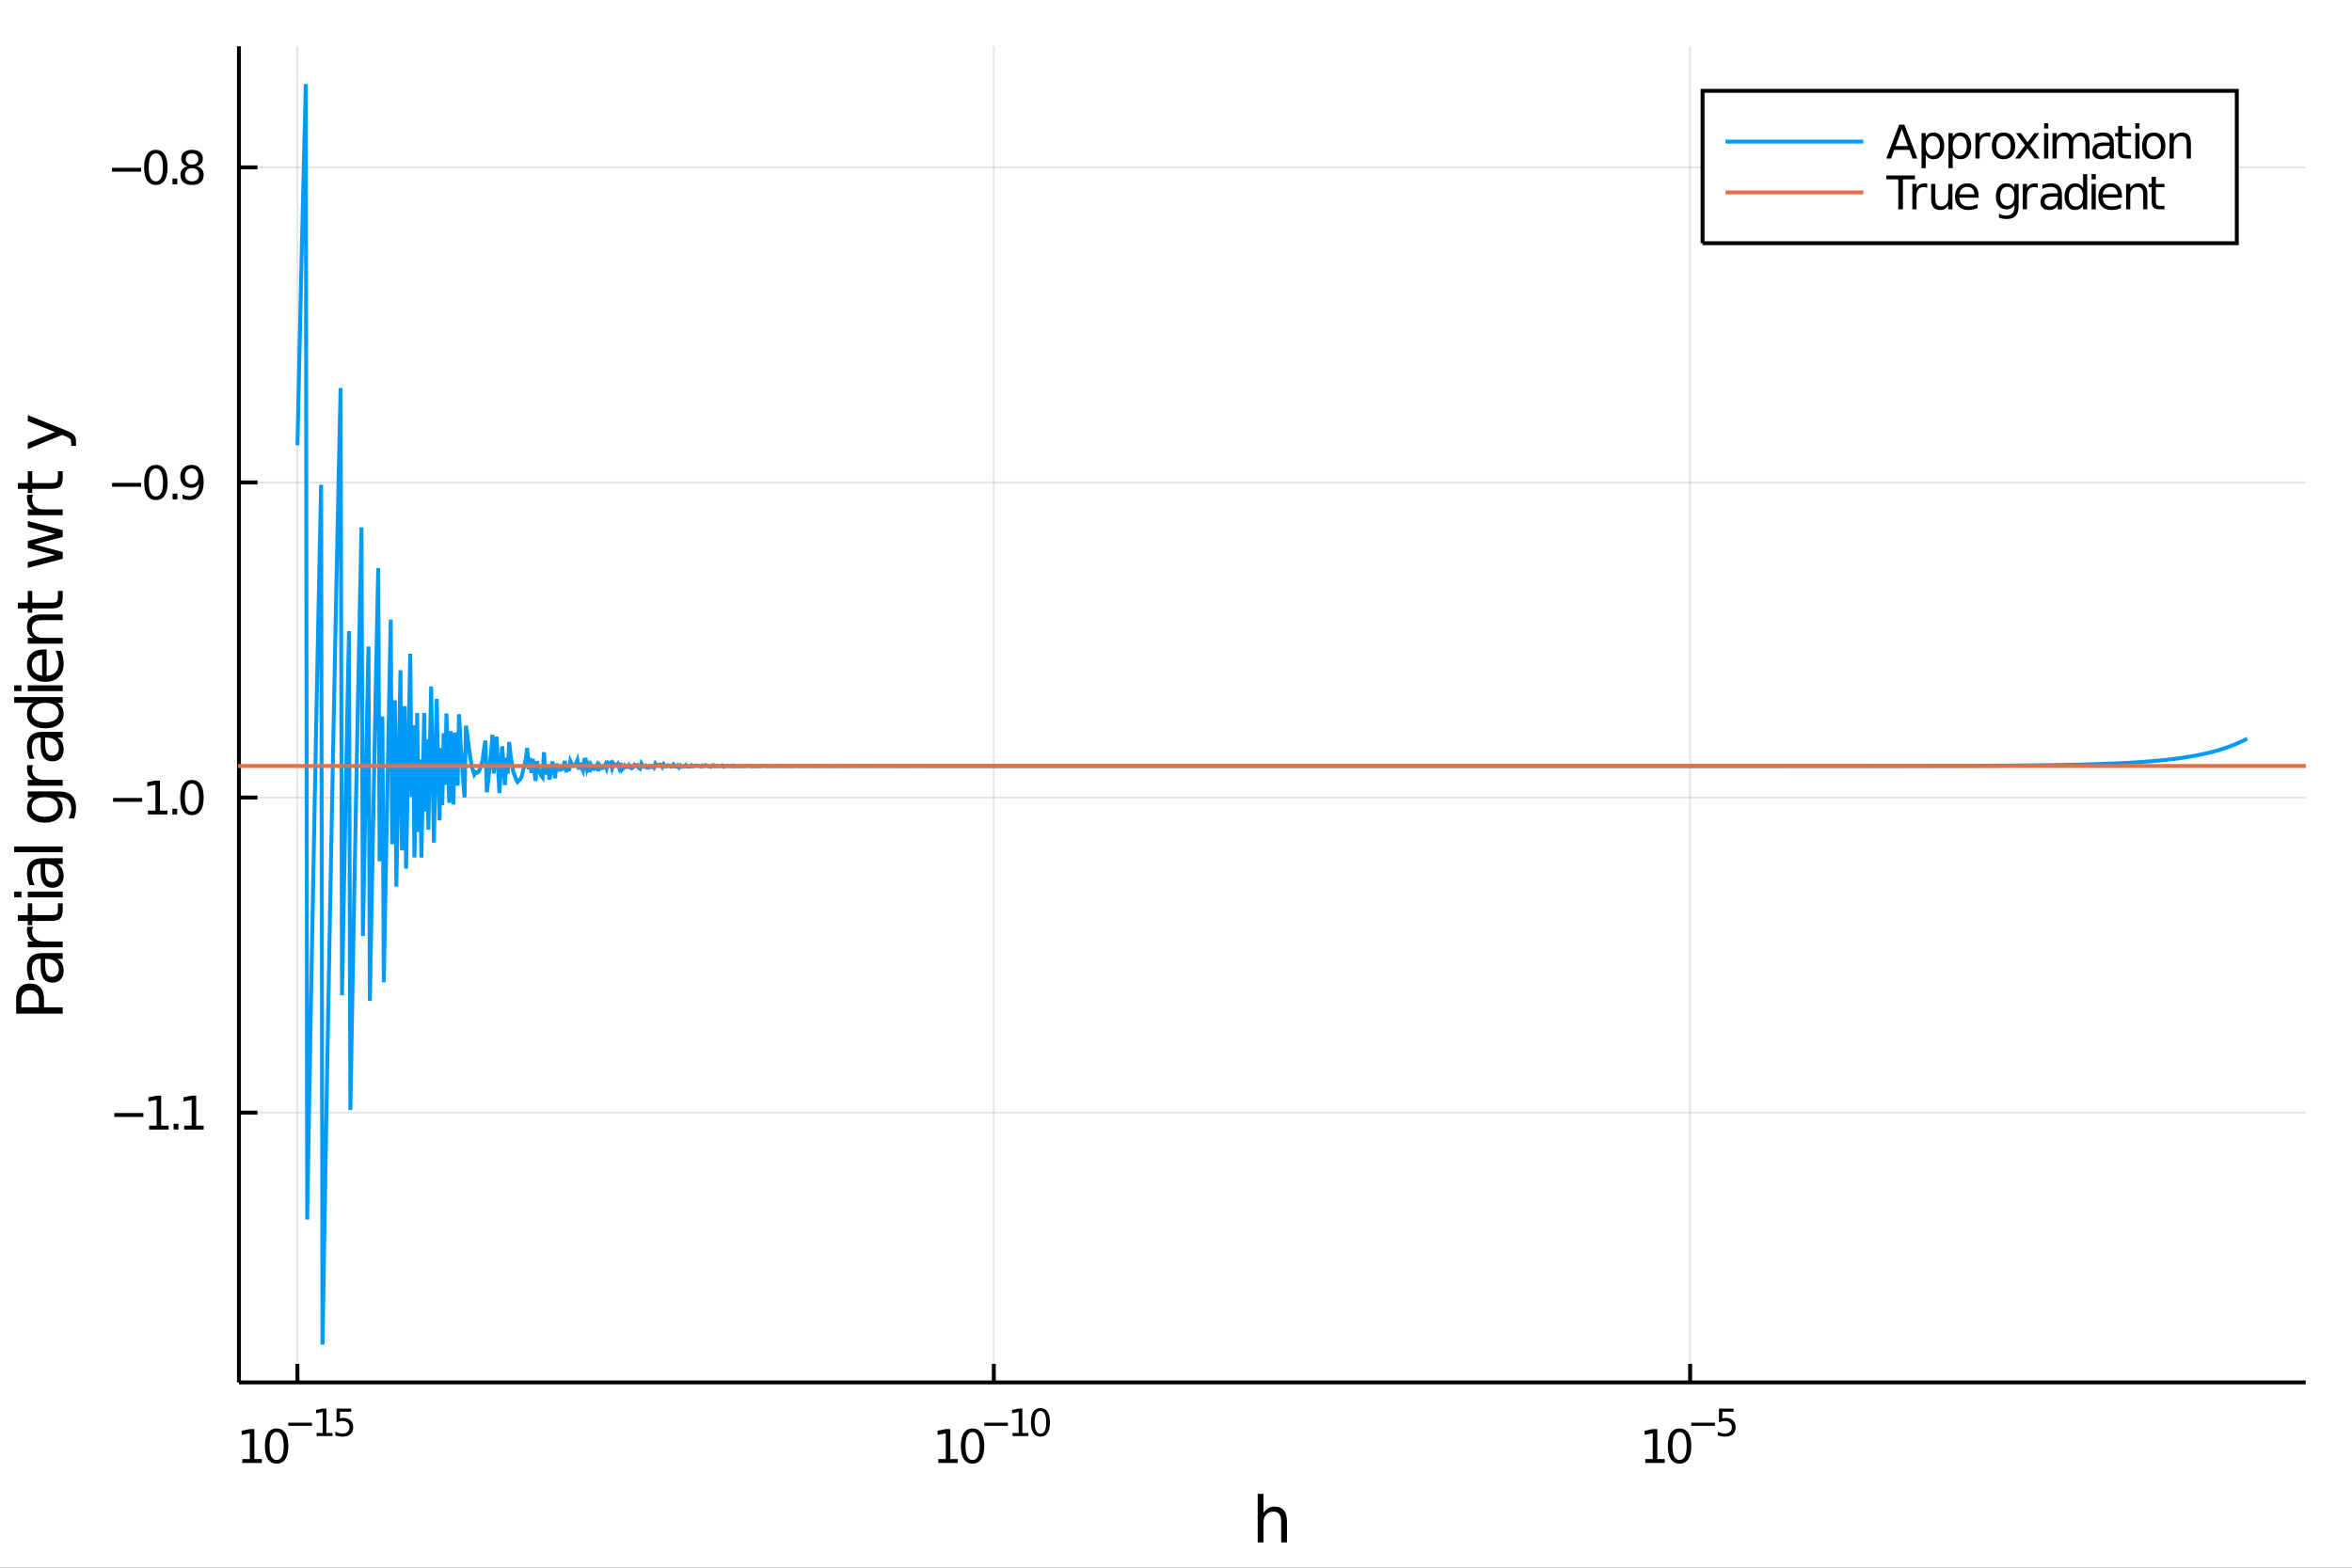 <?xml version="1.0" encoding="utf-8"?>
<svg xmlns="http://www.w3.org/2000/svg" xmlns:xlink="http://www.w3.org/1999/xlink" width="600" height="400" viewBox="0 0 2400 1600">
<rect x="0" y="0" width="2400" height="1600" fill="#333333" stroke="none"/>
<defs>
  <clipPath id="clip590">
    <rect x="0" y="0" width="2400" height="1600"/>
  </clipPath>
</defs>
<path clip-path="url(#clip590)" d="
M0 1600 L2400 1600 L2400 0 L0 0  Z
  " fill="#ffffff" fill-rule="evenodd" fill-opacity="1"/>
<defs>
  <clipPath id="clip591">
    <rect x="480" y="0" width="1681" height="1600"/>
  </clipPath>
</defs>
<path clip-path="url(#clip590)" d="
M243.824 1410.9 L2352.76 1410.9 L2352.76 47.244 L243.824 47.244  Z
  " fill="#ffffff" fill-rule="evenodd" fill-opacity="1"/>
<defs>
  <clipPath id="clip592">
    <rect x="243" y="47" width="2110" height="1365"/>
  </clipPath>
</defs>
<polyline clip-path="url(#clip592)" style="stroke:#000000; stroke-width:2; stroke-opacity:0.1; fill:none" points="
  303.511,1410.9 303.511,47.244 
  "/>
<polyline clip-path="url(#clip592)" style="stroke:#000000; stroke-width:2; stroke-opacity:0.1; fill:none" points="
  1014.07,1410.9 1014.07,47.244 
  "/>
<polyline clip-path="url(#clip592)" style="stroke:#000000; stroke-width:2; stroke-opacity:0.1; fill:none" points="
  1724.62,1410.9 1724.62,47.244 
  "/>
<polyline clip-path="url(#clip590)" style="stroke:#000000; stroke-width:4; stroke-opacity:1; fill:none" points="
  243.824,1410.9 2352.76,1410.9 
  "/>
<polyline clip-path="url(#clip590)" style="stroke:#000000; stroke-width:4; stroke-opacity:1; fill:none" points="
  303.511,1410.9 303.511,1392 
  "/>
<polyline clip-path="url(#clip590)" style="stroke:#000000; stroke-width:4; stroke-opacity:1; fill:none" points="
  1014.07,1410.9 1014.07,1392 
  "/>
<polyline clip-path="url(#clip590)" style="stroke:#000000; stroke-width:4; stroke-opacity:1; fill:none" points="
  1724.62,1410.9 1724.62,1392 
  "/>
<path clip-path="url(#clip590)" d="M 0 0 M247.285 1489.17 L254.924 1489.17 L254.924 1462.8 L246.613 1464.47 L246.613 1460.21 L254.877 1458.54 L259.553 1458.54 L259.553 1489.17 L267.192 1489.17 L267.192 1493.1 L247.285 1493.1 L247.285 1489.17 Z" fill="#000000" fill-rule="evenodd" fill-opacity="1" /><path clip-path="url(#clip590)" d="M 0 0 M282.261 1461.62 Q278.65 1461.62 276.822 1465.19 Q275.016 1468.73 275.016 1475.86 Q275.016 1482.97 276.822 1486.53 Q278.65 1490.07 282.261 1490.07 Q285.896 1490.07 287.701 1486.53 Q289.53 1482.97 289.53 1475.86 Q289.53 1468.73 287.701 1465.19 Q285.896 1461.62 282.261 1461.62 M282.261 1457.92 Q288.071 1457.92 291.127 1462.53 Q294.206 1467.11 294.206 1475.86 Q294.206 1484.59 291.127 1489.19 Q288.071 1493.78 282.261 1493.78 Q276.451 1493.78 273.372 1489.19 Q270.317 1484.59 270.317 1475.86 Q270.317 1467.11 273.372 1462.53 Q276.451 1457.92 282.261 1457.92 Z" fill="#000000" fill-rule="evenodd" fill-opacity="1" /><path clip-path="url(#clip590)" d="M 0 0 M294.206 1452.02 L318.317 1452.02 L318.317 1455.22 L294.206 1455.22 L294.206 1452.02 Z" fill="#000000" fill-rule="evenodd" fill-opacity="1" /><path clip-path="url(#clip590)" d="M 0 0 M323.094 1462.5 L329.301 1462.5 L329.301 1441.07 L322.549 1442.43 L322.549 1438.97 L329.263 1437.61 L333.063 1437.61 L333.063 1462.5 L339.269 1462.5 L339.269 1465.69 L323.094 1465.69 L323.094 1462.5 Z" fill="#000000" fill-rule="evenodd" fill-opacity="1" /><path clip-path="url(#clip590)" d="M 0 0 M343.426 1437.61 L358.34 1437.61 L358.34 1440.81 L346.905 1440.81 L346.905 1447.69 Q347.733 1447.41 348.56 1447.28 Q349.388 1447.13 350.215 1447.13 Q354.917 1447.13 357.663 1449.71 Q360.409 1452.28 360.409 1456.68 Q360.409 1461.22 357.588 1463.74 Q354.767 1466.24 349.632 1466.24 Q347.864 1466.24 346.021 1465.94 Q344.197 1465.64 342.241 1465.04 L342.241 1461.22 Q343.933 1462.14 345.739 1462.59 Q347.545 1463.04 349.557 1463.04 Q352.811 1463.04 354.71 1461.33 Q356.61 1459.62 356.61 1456.68 Q356.61 1453.75 354.71 1452.04 Q352.811 1450.33 349.557 1450.33 Q348.034 1450.33 346.51 1450.67 Q345.005 1451 343.426 1451.72 L343.426 1437.61 Z" fill="#000000" fill-rule="evenodd" fill-opacity="1" /><path clip-path="url(#clip590)" d="M 0 0 M957.437 1489.17 L965.076 1489.17 L965.076 1462.8 L956.765 1464.47 L956.765 1460.21 L965.029 1458.54 L969.705 1458.54 L969.705 1489.17 L977.344 1489.17 L977.344 1493.1 L957.437 1493.1 L957.437 1489.17 Z" fill="#000000" fill-rule="evenodd" fill-opacity="1" /><path clip-path="url(#clip590)" d="M 0 0 M992.413 1461.62 Q988.802 1461.62 986.974 1465.19 Q985.168 1468.73 985.168 1475.86 Q985.168 1482.97 986.974 1486.53 Q988.802 1490.07 992.413 1490.07 Q996.048 1490.07 997.853 1486.53 Q999.682 1482.97 999.682 1475.86 Q999.682 1468.73 997.853 1465.19 Q996.048 1461.62 992.413 1461.62 M992.413 1457.92 Q998.224 1457.92 1001.28 1462.53 Q1004.36 1467.11 1004.36 1475.86 Q1004.36 1484.59 1001.28 1489.19 Q998.224 1493.78 992.413 1493.78 Q986.603 1493.78 983.525 1489.19 Q980.469 1484.59 980.469 1475.86 Q980.469 1467.11 983.525 1462.53 Q986.603 1457.92 992.413 1457.92 Z" fill="#000000" fill-rule="evenodd" fill-opacity="1" /><path clip-path="url(#clip590)" d="M 0 0 M1004.36 1452.02 L1028.47 1452.02 L1028.47 1455.22 L1004.36 1455.22 L1004.36 1452.02 Z" fill="#000000" fill-rule="evenodd" fill-opacity="1" /><path clip-path="url(#clip590)" d="M 0 0 M1033.25 1462.5 L1039.45 1462.5 L1039.45 1441.07 L1032.7 1442.43 L1032.7 1438.97 L1039.42 1437.61 L1043.21 1437.61 L1043.21 1462.5 L1049.42 1462.5 L1049.42 1465.69 L1033.25 1465.69 L1033.25 1462.5 Z" fill="#000000" fill-rule="evenodd" fill-opacity="1" /><path clip-path="url(#clip590)" d="M 0 0 M1061.67 1440.11 Q1058.73 1440.11 1057.25 1443.01 Q1055.78 1445.89 1055.78 1451.68 Q1055.78 1457.46 1057.25 1460.35 Q1058.73 1463.23 1061.67 1463.23 Q1064.62 1463.23 1066.08 1460.35 Q1067.57 1457.46 1067.57 1451.68 Q1067.57 1445.89 1066.08 1443.01 Q1064.62 1440.11 1061.67 1440.11 M1061.67 1437.11 Q1066.39 1437.11 1068.87 1440.85 Q1071.37 1444.57 1071.37 1451.68 Q1071.37 1458.77 1068.87 1462.51 Q1066.39 1466.24 1061.67 1466.24 Q1056.94 1466.24 1054.44 1462.51 Q1051.96 1458.77 1051.96 1451.68 Q1051.96 1444.57 1054.44 1440.85 Q1056.94 1437.11 1061.67 1437.11 Z" fill="#000000" fill-rule="evenodd" fill-opacity="1" /><path clip-path="url(#clip590)" d="M 0 0 M1678.87 1489.17 L1686.51 1489.17 L1686.51 1462.8 L1678.2 1464.47 L1678.2 1460.21 L1686.47 1458.54 L1691.14 1458.54 L1691.14 1489.17 L1698.78 1489.17 L1698.78 1493.1 L1678.87 1493.1 L1678.87 1489.17 Z" fill="#000000" fill-rule="evenodd" fill-opacity="1" /><path clip-path="url(#clip590)" d="M 0 0 M1713.85 1461.62 Q1710.24 1461.62 1708.41 1465.19 Q1706.6 1468.73 1706.6 1475.86 Q1706.6 1482.97 1708.41 1486.53 Q1710.24 1490.07 1713.85 1490.07 Q1717.48 1490.07 1719.29 1486.53 Q1721.12 1482.97 1721.12 1475.86 Q1721.12 1468.73 1719.29 1465.19 Q1717.48 1461.62 1713.85 1461.62 M1713.85 1457.92 Q1719.66 1457.92 1722.72 1462.53 Q1725.79 1467.11 1725.79 1475.86 Q1725.79 1484.59 1722.72 1489.19 Q1719.66 1493.78 1713.85 1493.78 Q1708.04 1493.78 1704.96 1489.19 Q1701.91 1484.59 1701.91 1475.86 Q1701.91 1467.11 1704.96 1462.53 Q1708.04 1457.92 1713.85 1457.92 Z" fill="#000000" fill-rule="evenodd" fill-opacity="1" /><path clip-path="url(#clip590)" d="M 0 0 M1725.79 1452.02 L1749.91 1452.02 L1749.91 1455.22 L1725.79 1455.22 L1725.79 1452.02 Z" fill="#000000" fill-rule="evenodd" fill-opacity="1" /><path clip-path="url(#clip590)" d="M 0 0 M1754.06 1437.61 L1768.98 1437.61 L1768.98 1440.81 L1757.54 1440.81 L1757.54 1447.69 Q1758.37 1447.41 1759.2 1447.28 Q1760.02 1447.13 1760.85 1447.13 Q1765.55 1447.13 1768.3 1449.71 Q1771.05 1452.28 1771.05 1456.68 Q1771.05 1461.22 1768.22 1463.74 Q1765.4 1466.24 1760.27 1466.24 Q1758.5 1466.24 1756.66 1465.94 Q1754.83 1465.64 1752.88 1465.04 L1752.88 1461.22 Q1754.57 1462.14 1756.38 1462.59 Q1758.18 1463.04 1760.19 1463.04 Q1763.45 1463.04 1765.35 1461.33 Q1767.25 1459.62 1767.25 1456.68 Q1767.25 1453.75 1765.35 1452.04 Q1763.45 1450.33 1760.19 1450.33 Q1758.67 1450.33 1757.15 1450.67 Q1755.64 1451 1754.06 1451.72 L1754.06 1437.61 Z" fill="#000000" fill-rule="evenodd" fill-opacity="1" /><path clip-path="url(#clip590)" d="M 0 0 M1313.22 1552.67 L1313.22 1574.19 L1307.36 1574.19 L1307.36 1552.86 Q1307.36 1547.8 1305.39 1545.29 Q1303.41 1542.77 1299.47 1542.77 Q1294.73 1542.77 1291.99 1545.79 Q1289.25 1548.82 1289.25 1554.04 L1289.25 1574.19 L1283.36 1574.19 L1283.36 1524.66 L1289.25 1524.66 L1289.25 1544.08 Q1291.35 1540.86 1294.18 1539.27 Q1297.05 1537.68 1300.77 1537.68 Q1306.92 1537.68 1310.07 1541.5 Q1313.22 1545.29 1313.22 1552.67 Z" fill="#000000" fill-rule="evenodd" fill-opacity="1" /><polyline clip-path="url(#clip592)" style="stroke:#000000; stroke-width:2; stroke-opacity:0.1; fill:none" points="
  243.824,1135.54 2352.76,1135.54 
  "/>
<polyline clip-path="url(#clip592)" style="stroke:#000000; stroke-width:2; stroke-opacity:0.1; fill:none" points="
  243.824,813.968 2352.76,813.968 
  "/>
<polyline clip-path="url(#clip592)" style="stroke:#000000; stroke-width:2; stroke-opacity:0.1; fill:none" points="
  243.824,492.397 2352.76,492.397 
  "/>
<polyline clip-path="url(#clip592)" style="stroke:#000000; stroke-width:2; stroke-opacity:0.1; fill:none" points="
  243.824,170.826 2352.76,170.826 
  "/>
<polyline clip-path="url(#clip590)" style="stroke:#000000; stroke-width:4; stroke-opacity:1; fill:none" points="
  243.824,1410.9 243.824,47.244 
  "/>
<polyline clip-path="url(#clip590)" style="stroke:#000000; stroke-width:4; stroke-opacity:1; fill:none" points="
  243.824,1135.54 262.722,1135.54 
  "/>
<polyline clip-path="url(#clip590)" style="stroke:#000000; stroke-width:4; stroke-opacity:1; fill:none" points="
  243.824,813.968 262.722,813.968 
  "/>
<polyline clip-path="url(#clip590)" style="stroke:#000000; stroke-width:4; stroke-opacity:1; fill:none" points="
  243.824,492.397 262.722,492.397 
  "/>
<polyline clip-path="url(#clip590)" style="stroke:#000000; stroke-width:4; stroke-opacity:1; fill:none" points="
  243.824,170.826 262.722,170.826 
  "/>
<path clip-path="url(#clip590)" d="M 0 0 M116.621 1135.99 L146.297 1135.99 L146.297 1139.93 L116.621 1139.93 L116.621 1135.99 Z" fill="#000000" fill-rule="evenodd" fill-opacity="1" /><path clip-path="url(#clip590)" d="M 0 0 M152.177 1148.88 L159.815 1148.88 L159.815 1122.52 L151.505 1124.18 L151.505 1119.93 L159.769 1118.26 L164.445 1118.26 L164.445 1148.88 L172.084 1148.88 L172.084 1152.82 L152.177 1152.82 L152.177 1148.88 Z" fill="#000000" fill-rule="evenodd" fill-opacity="1" /><path clip-path="url(#clip590)" d="M 0 0 M177.153 1146.94 L182.038 1146.94 L182.038 1152.82 L177.153 1152.82 L177.153 1146.94 Z" fill="#000000" fill-rule="evenodd" fill-opacity="1" /><path clip-path="url(#clip590)" d="M 0 0 M187.917 1148.88 L195.556 1148.88 L195.556 1122.52 L187.246 1124.18 L187.246 1119.93 L195.51 1118.26 L200.186 1118.26 L200.186 1148.88 L207.824 1148.88 L207.824 1152.82 L187.917 1152.82 L187.917 1148.88 Z" fill="#000000" fill-rule="evenodd" fill-opacity="1" /><path clip-path="url(#clip590)" d="M 0 0 M115.394 814.419 L145.07 814.419 L145.07 818.354 L115.394 818.354 L115.394 814.419 Z" fill="#000000" fill-rule="evenodd" fill-opacity="1" /><path clip-path="url(#clip590)" d="M 0 0 M150.95 827.313 L158.589 827.313 L158.589 800.947 L150.278 802.614 L150.278 798.354 L158.542 796.688 L163.218 796.688 L163.218 827.313 L170.857 827.313 L170.857 831.248 L150.95 831.248 L150.95 827.313 Z" fill="#000000" fill-rule="evenodd" fill-opacity="1" /><path clip-path="url(#clip590)" d="M 0 0 M175.926 825.368 L180.811 825.368 L180.811 831.248 L175.926 831.248 L175.926 825.368 Z" fill="#000000" fill-rule="evenodd" fill-opacity="1" /><path clip-path="url(#clip590)" d="M 0 0 M195.88 799.766 Q192.269 799.766 190.44 803.331 Q188.635 806.873 188.635 814.002 Q188.635 821.109 190.44 824.674 Q192.269 828.215 195.88 828.215 Q199.514 828.215 201.32 824.674 Q203.149 821.109 203.149 814.002 Q203.149 806.873 201.32 803.331 Q199.514 799.766 195.88 799.766 M195.88 796.063 Q201.69 796.063 204.746 800.669 Q207.824 805.252 207.824 814.002 Q207.824 822.729 204.746 827.336 Q201.69 831.919 195.88 831.919 Q190.07 831.919 186.991 827.336 Q183.936 822.729 183.936 814.002 Q183.936 805.252 186.991 800.669 Q190.07 796.063 195.88 796.063 Z" fill="#000000" fill-rule="evenodd" fill-opacity="1" /><path clip-path="url(#clip590)" d="M 0 0 M114.353 492.848 L144.029 492.848 L144.029 496.783 L114.353 496.783 L114.353 492.848 Z" fill="#000000" fill-rule="evenodd" fill-opacity="1" /><path clip-path="url(#clip590)" d="M 0 0 M159.098 478.195 Q155.487 478.195 153.658 481.76 Q151.853 485.302 151.853 492.431 Q151.853 499.538 153.658 503.103 Q155.487 506.644 159.098 506.644 Q162.732 506.644 164.538 503.103 Q166.366 499.538 166.366 492.431 Q166.366 485.302 164.538 481.76 Q162.732 478.195 159.098 478.195 M159.098 474.492 Q164.908 474.492 167.964 479.098 Q171.042 483.682 171.042 492.431 Q171.042 501.158 167.964 505.765 Q164.908 510.348 159.098 510.348 Q153.288 510.348 150.209 505.765 Q147.153 501.158 147.153 492.431 Q147.153 483.682 150.209 479.098 Q153.288 474.492 159.098 474.492 Z" fill="#000000" fill-rule="evenodd" fill-opacity="1" /><path clip-path="url(#clip590)" d="M 0 0 M176.112 503.797 L180.996 503.797 L180.996 509.677 L176.112 509.677 L176.112 503.797 Z" fill="#000000" fill-rule="evenodd" fill-opacity="1" /><path clip-path="url(#clip590)" d="M 0 0 M186.204 508.959 L186.204 504.7 Q187.963 505.533 189.769 505.973 Q191.575 506.413 193.311 506.413 Q197.94 506.413 200.371 503.311 Q202.824 500.186 203.172 493.843 Q201.829 495.834 199.769 496.899 Q197.709 497.964 195.209 497.964 Q190.024 497.964 186.991 494.839 Q183.982 491.691 183.982 486.251 Q183.982 480.927 187.13 477.709 Q190.278 474.492 195.51 474.492 Q201.505 474.492 204.653 479.098 Q207.824 483.682 207.824 492.431 Q207.824 500.603 203.936 505.487 Q200.07 510.348 193.519 510.348 Q191.76 510.348 189.954 510.001 Q188.149 509.654 186.204 508.959 M195.51 494.306 Q198.658 494.306 200.487 492.154 Q202.338 490.001 202.338 486.251 Q202.338 482.524 200.487 480.371 Q198.658 478.195 195.51 478.195 Q192.362 478.195 190.51 480.371 Q188.681 482.524 188.681 486.251 Q188.681 490.001 190.51 492.154 Q192.362 494.306 195.51 494.306 Z" fill="#000000" fill-rule="evenodd" fill-opacity="1" /><path clip-path="url(#clip590)" d="M 0 0 M114.26 171.277 L143.936 171.277 L143.936 175.212 L114.26 175.212 L114.26 171.277 Z" fill="#000000" fill-rule="evenodd" fill-opacity="1" /><path clip-path="url(#clip590)" d="M 0 0 M159.005 156.624 Q155.394 156.624 153.566 160.189 Q151.76 163.731 151.76 170.861 Q151.76 177.967 153.566 181.532 Q155.394 185.073 159.005 185.073 Q162.64 185.073 164.445 181.532 Q166.274 177.967 166.274 170.861 Q166.274 163.731 164.445 160.189 Q162.64 156.624 159.005 156.624 M159.005 152.921 Q164.815 152.921 167.871 157.527 Q170.95 162.111 170.95 170.861 Q170.95 179.587 167.871 184.194 Q164.815 188.777 159.005 188.777 Q153.195 188.777 150.116 184.194 Q147.061 179.587 147.061 170.861 Q147.061 162.111 150.116 157.527 Q153.195 152.921 159.005 152.921 Z" fill="#000000" fill-rule="evenodd" fill-opacity="1" /><path clip-path="url(#clip590)" d="M 0 0 M176.019 182.226 L180.903 182.226 L180.903 188.106 L176.019 188.106 L176.019 182.226 Z" fill="#000000" fill-rule="evenodd" fill-opacity="1" /><path clip-path="url(#clip590)" d="M 0 0 M195.973 171.694 Q192.639 171.694 190.718 173.476 Q188.82 175.259 188.82 178.384 Q188.82 181.509 190.718 183.291 Q192.639 185.073 195.973 185.073 Q199.306 185.073 201.227 183.291 Q203.149 181.485 203.149 178.384 Q203.149 175.259 201.227 173.476 Q199.329 171.694 195.973 171.694 M191.297 169.703 Q188.288 168.962 186.598 166.902 Q184.931 164.842 184.931 161.879 Q184.931 157.736 187.871 155.328 Q190.834 152.921 195.973 152.921 Q201.135 152.921 204.074 155.328 Q207.014 157.736 207.014 161.879 Q207.014 164.842 205.324 166.902 Q203.658 168.962 200.672 169.703 Q204.051 170.49 205.926 172.782 Q207.824 175.073 207.824 178.384 Q207.824 183.407 204.746 186.092 Q201.69 188.777 195.973 188.777 Q190.255 188.777 187.176 186.092 Q184.121 183.407 184.121 178.384 Q184.121 175.073 186.019 172.782 Q187.917 170.49 191.297 169.703 M189.584 162.319 Q189.584 165.004 191.25 166.509 Q192.94 168.013 195.973 168.013 Q198.982 168.013 200.672 166.509 Q202.385 165.004 202.385 162.319 Q202.385 159.634 200.672 158.129 Q198.982 156.624 195.973 156.624 Q192.94 156.624 191.25 158.129 Q189.584 159.634 189.584 162.319 Z" fill="#000000" fill-rule="evenodd" fill-opacity="1" /><path clip-path="url(#clip590)" d="M 0 0 M21.768 1028.1 L39.623 1028.1 L39.623 1020.01 Q39.623 1015.53 37.3 1013.08 Q34.977 1010.63 30.68 1010.63 Q26.415 1010.63 24.091 1013.08 Q21.768 1015.53 21.768 1020.01 L21.768 1028.1 M16.484 1034.53 L16.484 1020.01 Q16.484 1012.03 20.113 1007.95 Q23.709 1003.85 30.68 1003.85 Q37.714 1003.85 41.31 1007.95 Q44.907 1012.03 44.907 1020.01 L44.907 1028.1 L64.004 1028.1 L64.004 1034.53 L16.484 1034.53 Z" fill="#000000" fill-rule="evenodd" fill-opacity="1" /><path clip-path="url(#clip590)" d="M 0 0 M46.085 984.431 Q46.085 991.528 47.708 994.266 Q49.331 997.003 53.246 997.003 Q56.365 997.003 58.211 994.966 Q60.026 992.897 60.026 989.364 Q60.026 984.494 56.588 981.566 Q53.119 978.606 47.39 978.606 L46.085 978.606 L46.085 984.431 M43.666 972.75 L64.004 972.75 L64.004 978.606 L58.593 978.606 Q61.84 980.611 63.399 983.603 Q64.927 986.595 64.927 990.924 Q64.927 996.398 61.872 999.645 Q58.784 1002.86 53.628 1002.86 Q47.612 1002.86 44.557 998.849 Q41.501 994.807 41.501 986.818 L41.501 978.606 L40.928 978.606 Q36.886 978.606 34.69 981.28 Q32.462 983.921 32.462 988.728 Q32.462 991.783 33.194 994.679 Q33.926 997.576 35.39 1000.25 L29.98 1000.25 Q28.738 997.035 28.133 994.011 Q27.497 990.987 27.497 988.123 Q27.497 980.388 31.507 976.569 Q35.518 972.75 43.666 972.75 Z" fill="#000000" fill-rule="evenodd" fill-opacity="1" /><path clip-path="url(#clip590)" d="M 0 0 M33.831 945.95 Q33.258 946.937 33.003 948.114 Q32.717 949.26 32.717 950.661 Q32.717 955.626 35.963 958.299 Q39.178 960.941 45.225 960.941 L64.004 960.941 L64.004 966.83 L28.356 966.83 L28.356 960.941 L33.894 960.941 Q30.648 959.095 29.088 956.135 Q27.497 953.175 27.497 948.942 Q27.497 948.337 27.592 947.605 Q27.656 946.873 27.815 945.982 L33.831 945.95 Z" fill="#000000" fill-rule="evenodd" fill-opacity="1" /><path clip-path="url(#clip590)" d="M 0 0 M18.235 934.014 L28.356 934.014 L28.356 921.951 L32.908 921.951 L32.908 934.014 L52.259 934.014 Q56.62 934.014 57.861 932.837 Q59.103 931.627 59.103 927.967 L59.103 921.951 L64.004 921.951 L64.004 927.967 Q64.004 934.746 61.49 937.324 Q58.943 939.903 52.259 939.903 L32.908 939.903 L32.908 944.199 L28.356 944.199 L28.356 939.903 L18.235 939.903 L18.235 934.014 Z" fill="#000000" fill-rule="evenodd" fill-opacity="1" /><path clip-path="url(#clip590)" d="M 0 0 M28.356 915.808 L28.356 909.952 L64.004 909.952 L64.004 915.808 L28.356 915.808 M14.479 915.808 L14.479 909.952 L21.895 909.952 L21.895 915.808 L14.479 915.808 Z" fill="#000000" fill-rule="evenodd" fill-opacity="1" /><path clip-path="url(#clip590)" d="M 0 0 M46.085 887.608 Q46.085 894.706 47.708 897.443 Q49.331 900.181 53.246 900.181 Q56.365 900.181 58.211 898.144 Q60.026 896.075 60.026 892.542 Q60.026 887.672 56.588 884.744 Q53.119 881.784 47.39 881.784 L46.085 881.784 L46.085 887.608 M43.666 875.927 L64.004 875.927 L64.004 881.784 L58.593 881.784 Q61.84 883.789 63.399 886.781 Q64.927 889.773 64.927 894.101 Q64.927 899.576 61.872 902.822 Q58.784 906.037 53.628 906.037 Q47.612 906.037 44.557 902.027 Q41.501 897.984 41.501 889.995 L41.501 881.784 L40.928 881.784 Q36.886 881.784 34.69 884.457 Q32.462 887.099 32.462 891.905 Q32.462 894.961 33.194 897.857 Q33.926 900.753 35.39 903.427 L29.98 903.427 Q28.738 900.212 28.133 897.189 Q27.497 894.165 27.497 891.3 Q27.497 883.566 31.507 879.747 Q35.518 875.927 43.666 875.927 Z" fill="#000000" fill-rule="evenodd" fill-opacity="1" /><path clip-path="url(#clip590)" d="M 0 0 M14.479 869.784 L14.479 863.928 L64.004 863.928 L64.004 869.784 L14.479 869.784 Z" fill="#000000" fill-rule="evenodd" fill-opacity="1" /><path clip-path="url(#clip590)" d="M 0 0 M45.766 813.607 Q39.401 813.607 35.9 816.249 Q32.398 818.859 32.398 823.601 Q32.398 828.312 35.9 830.954 Q39.401 833.563 45.766 833.563 Q52.1 833.563 55.601 830.954 Q59.103 828.312 59.103 823.601 Q59.103 818.859 55.601 816.249 Q52.1 813.607 45.766 813.607 M59.58 807.751 Q68.683 807.751 73.107 811.793 Q77.563 815.835 77.563 824.174 Q77.563 827.261 77.086 829.999 Q76.64 832.736 75.685 835.314 L69.988 835.314 Q71.388 832.736 72.057 830.221 Q72.725 827.707 72.725 825.097 Q72.725 819.336 69.701 816.472 Q66.71 813.607 60.63 813.607 L57.734 813.607 Q60.885 815.421 62.445 818.254 Q64.004 821.087 64.004 825.033 Q64.004 831.59 59.007 835.6 Q54.01 839.611 45.766 839.611 Q37.491 839.611 32.494 835.6 Q27.497 831.59 27.497 825.033 Q27.497 821.087 29.056 818.254 Q30.616 815.421 33.767 813.607 L28.356 813.607 L28.356 807.751 L59.58 807.751 Z" fill="#000000" fill-rule="evenodd" fill-opacity="1" /><path clip-path="url(#clip590)" d="M 0 0 M33.831 780.951 Q33.258 781.938 33.003 783.115 Q32.717 784.261 32.717 785.662 Q32.717 790.627 35.963 793.3 Q39.178 795.942 45.225 795.942 L64.004 795.942 L64.004 801.83 L28.356 801.83 L28.356 795.942 L33.894 795.942 Q30.648 794.096 29.088 791.136 Q27.497 788.176 27.497 783.943 Q27.497 783.338 27.592 782.606 Q27.656 781.874 27.815 780.983 L33.831 780.951 Z" fill="#000000" fill-rule="evenodd" fill-opacity="1" /><path clip-path="url(#clip590)" d="M 0 0 M46.085 758.607 Q46.085 765.705 47.708 768.442 Q49.331 771.18 53.246 771.18 Q56.365 771.18 58.211 769.142 Q60.026 767.074 60.026 763.541 Q60.026 758.671 56.588 755.743 Q53.119 752.783 47.39 752.783 L46.085 752.783 L46.085 758.607 M43.666 746.926 L64.004 746.926 L64.004 752.783 L58.593 752.783 Q61.84 754.788 63.399 757.78 Q64.927 760.772 64.927 765.1 Q64.927 770.575 61.872 773.821 Q58.784 777.036 53.628 777.036 Q47.612 777.036 44.557 773.026 Q41.501 768.983 41.501 760.994 L41.501 752.783 L40.928 752.783 Q36.886 752.783 34.69 755.456 Q32.462 758.098 32.462 762.904 Q32.462 765.96 33.194 768.856 Q33.926 771.752 35.39 774.426 L29.98 774.426 Q28.738 771.211 28.133 768.188 Q27.497 765.164 27.497 762.299 Q27.497 754.565 31.507 750.746 Q35.518 746.926 43.666 746.926 Z" fill="#000000" fill-rule="evenodd" fill-opacity="1" /><path clip-path="url(#clip590)" d="M 0 0 M33.767 717.326 L14.479 717.326 L14.479 711.469 L64.004 711.469 L64.004 717.326 L58.657 717.326 Q61.84 719.172 63.399 722.004 Q64.927 724.805 64.927 728.752 Q64.927 735.213 59.771 739.287 Q54.615 743.33 46.212 743.33 Q37.809 743.33 32.653 739.287 Q27.497 735.213 27.497 728.752 Q27.497 724.805 29.056 722.004 Q30.584 719.172 33.767 717.326 M46.212 737.282 Q52.673 737.282 56.365 734.64 Q60.026 731.967 60.026 727.32 Q60.026 722.673 56.365 719.999 Q52.673 717.326 46.212 717.326 Q39.751 717.326 36.09 719.999 Q32.398 722.673 32.398 727.32 Q32.398 731.967 36.09 734.64 Q39.751 737.282 46.212 737.282 Z" fill="#000000" fill-rule="evenodd" fill-opacity="1" /><path clip-path="url(#clip590)" d="M 0 0 M28.356 705.326 L28.356 699.47 L64.004 699.47 L64.004 705.326 L28.356 705.326 M14.479 705.326 L14.479 699.47 L21.895 699.47 L21.895 705.326 L14.479 705.326 Z" fill="#000000" fill-rule="evenodd" fill-opacity="1" /><path clip-path="url(#clip590)" d="M 0 0 M44.716 662.835 L47.581 662.835 L47.581 689.762 Q53.628 689.38 56.811 686.134 Q59.962 682.855 59.962 677.031 Q59.962 673.657 59.134 670.506 Q58.307 667.323 56.652 664.204 L62.19 664.204 Q63.527 667.355 64.227 670.665 Q64.927 673.975 64.927 677.381 Q64.927 685.911 59.962 690.908 Q54.997 695.873 46.53 695.873 Q37.777 695.873 32.653 691.163 Q27.497 686.42 27.497 678.399 Q27.497 671.206 32.144 667.037 Q36.759 662.835 44.716 662.835 M42.997 668.692 Q38.191 668.755 35.327 671.397 Q32.462 674.007 32.462 678.336 Q32.462 683.237 35.231 686.197 Q38 689.126 43.029 689.571 L42.997 668.692 Z" fill="#000000" fill-rule="evenodd" fill-opacity="1" /><path clip-path="url(#clip590)" d="M 0 0 M42.488 627.06 L64.004 627.06 L64.004 632.916 L42.679 632.916 Q37.618 632.916 35.104 634.89 Q32.589 636.863 32.589 640.81 Q32.589 645.552 35.613 648.29 Q38.637 651.027 43.857 651.027 L64.004 651.027 L64.004 656.915 L28.356 656.915 L28.356 651.027 L33.894 651.027 Q30.68 648.926 29.088 646.093 Q27.497 643.229 27.497 639.505 Q27.497 633.362 31.316 630.211 Q35.104 627.06 42.488 627.06 Z" fill="#000000" fill-rule="evenodd" fill-opacity="1" /><path clip-path="url(#clip590)" d="M 0 0 M18.235 615.124 L28.356 615.124 L28.356 603.061 L32.908 603.061 L32.908 615.124 L52.259 615.124 Q56.62 615.124 57.861 613.947 Q59.103 612.737 59.103 609.077 L59.103 603.061 L64.004 603.061 L64.004 609.077 Q64.004 615.856 61.49 618.434 Q58.943 621.012 52.259 621.012 L32.908 621.012 L32.908 625.309 L28.356 625.309 L28.356 621.012 L18.235 621.012 L18.235 615.124 Z" fill="#000000" fill-rule="evenodd" fill-opacity="1" /><path clip-path="url(#clip590)" d="M 0 0 M28.356 579.604 L28.356 573.747 L56.174 566.427 L28.356 559.138 L28.356 552.231 L56.174 544.91 L28.356 537.622 L28.356 531.765 L64.004 541.091 L64.004 547.998 L34.786 555.669 L64.004 563.371 L64.004 570.278 L28.356 579.604 Z" fill="#000000" fill-rule="evenodd" fill-opacity="1" /><path clip-path="url(#clip590)" d="M 0 0 M33.831 504.966 Q33.258 505.952 33.003 507.13 Q32.717 508.276 32.717 509.676 Q32.717 514.642 35.963 517.315 Q39.178 519.957 45.225 519.957 L64.004 519.957 L64.004 525.845 L28.356 525.845 L28.356 519.957 L33.894 519.957 Q30.648 518.111 29.088 515.151 Q27.497 512.191 27.497 507.958 Q27.497 507.353 27.592 506.621 Q27.656 505.889 27.815 504.997 L33.831 504.966 Z" fill="#000000" fill-rule="evenodd" fill-opacity="1" /><path clip-path="url(#clip590)" d="M 0 0 M18.235 493.03 L28.356 493.03 L28.356 480.967 L32.908 480.967 L32.908 493.03 L52.259 493.03 Q56.62 493.03 57.861 491.852 Q59.103 490.643 59.103 486.983 L59.103 480.967 L64.004 480.967 L64.004 486.983 Q64.004 493.762 61.49 496.34 Q58.943 498.918 52.259 498.918 L32.908 498.918 L32.908 503.215 L28.356 503.215 L28.356 498.918 L18.235 498.918 L18.235 493.03 Z" fill="#000000" fill-rule="evenodd" fill-opacity="1" /><path clip-path="url(#clip590)" d="M 0 0 M67.314 439.272 Q73.68 441.754 75.622 444.11 Q77.563 446.465 77.563 450.412 L77.563 455.09 L72.662 455.09 L72.662 451.653 Q72.662 449.234 71.516 447.897 Q70.37 446.56 66.105 444.937 L63.431 443.887 L28.356 458.305 L28.356 452.098 L56.238 440.958 L28.356 429.818 L28.356 423.612 L67.314 439.272 Z" fill="#000000" fill-rule="evenodd" fill-opacity="1" /><polyline clip-path="url(#clip592)" style="stroke:#009af9; stroke-width:4; stroke-opacity:1; fill:none" points="
  303.511,454.382 304.932,389.369 306.353,325.835 307.775,263.748 309.196,203.074 310.617,143.781 312.038,85.838 313.459,1244.69 314.88,1161.69 316.301,1080.58 
  317.722,1001.31 319.143,923.845 320.565,848.145 321.986,774.169 323.407,701.876 324.828,631.229 326.249,562.191 327.67,494.723 329.091,1372.3 330.512,1286.39 
  331.933,1202.44 333.355,1120.4 334.776,1040.23 336.197,961.879 337.618,885.314 339.039,810.491 340.46,737.372 341.881,665.917 343.302,596.088 344.723,527.849 
  346.145,461.164 347.566,395.996 348.987,1015.83 350.408,938.032 351.829,862.009 353.25,787.717 354.671,715.116 356.092,644.168 357.513,1132.94 358.935,1052.48 
  360.356,973.856 361.777,897.018 363.198,821.929 364.619,748.549 366.04,676.84 367.461,606.763 368.882,538.281 370.304,955.248 371.725,878.834 373.146,804.159 
  374.567,731.183 375.988,659.869 377.409,1021.45 378.83,943.525 380.251,867.377 381.672,792.963 383.094,720.243 384.515,649.178 385.936,579.73 387.357,878.932 
  388.778,804.255 390.199,731.278 391.62,1002.53 393.041,925.039 394.462,849.312 395.884,775.309 397.305,702.991 398.726,632.318 400.147,861.619 401.568,787.336 
  402.989,714.744 404.41,904.85 405.831,829.583 407.252,756.029 408.674,684.15 410.095,867.855 411.516,793.43 412.937,720.699 414.358,886.623 415.779,811.771 
  417.2,738.622 418.621,667.139 420.042,813.429 421.464,740.242 422.885,875.14 424.306,800.549 425.727,727.656 427.148,849.062 428.569,775.065 429.99,875.224 
  431.411,800.631 432.832,727.736 434.254,828.191 435.675,754.669 437.096,846.784 438.517,772.838 439.938,700.576 441.359,782.978 442.78,860.022 444.201,785.775 
  445.622,713.218 447.044,781.869 448.465,837.256 449.886,763.527 451.307,821.718 452.728,748.343 454.149,801.017 455.57,728.114 456.991,775.65 458.413,819.401 
  459.834,746.079 461.255,785.279 462.676,821.063 464.097,747.703 465.518,773.001 466.939,801.834 468.36,728.912 469.781,754.198 471.203,776.711 472.624,796.564 
  474.045,813.867 475.466,740.67 476.887,749.812 478.308,762.164 479.729,772.321 481.15,780.376 482.571,786.42 483.993,790.54 485.414,788.137 486.835,788.766 
  488.256,787.714 489.677,785.056 491.098,780.867 492.519,775.218 493.94,764.097 495.361,755.823 496.783,808.622 498.204,796.463 499.625,783.195 501.046,768.873 
  502.467,750 503.888,789.374 505.309,771.029 506.73,751.865 508.151,780.539 509.573,809.441 510.994,785.862 512.415,761.692 513.836,781.303 515.257,801.27 
  516.678,773.52 518.099,789.505 519.52,757.295 520.941,769.677 522.363,779.858 523.784,787.932 525.205,791.532 526.626,795.718 528.047,798.059 529.468,796.342 
  530.889,795.287 532.31,792.623 533.731,786.283 535.153,780.669 536.574,773.659 537.995,763.32 539.416,785.002 540.837,773.526 542.258,788.893 543.679,774.58 
  545.1,785.978 546.522,796.951 547.943,776.862 549.364,784.283 550.785,788.095 552.206,791.671 553.627,793.43 555.048,767.688 556.469,790.342 557.89,785.715 
  559.312,781.06 560.733,795.7 562.154,786.41 563.575,777.207 564.996,786.122 566.417,794.245 567.838,779.402 569.259,784.046 570.68,785.654 572.102,785.539 
  573.523,784.9 574.944,781.541 576.365,776.684 577.786,788.226 579.207,780.174 580.628,786.859 582.049,776.911 583.47,780.109 584.892,781.515 586.313,781.208 
  587.734,779.266 589.155,775.763 590.576,785.261 591.997,778.521 593.418,783.46 594.839,786.526 596.26,775.364 597.682,775.213 599.103,785.301 600.524,781.676 
  601.945,787.908 603.366,781.122 604.787,783.825 606.208,784.755 607.629,783.993 609.05,780.982 610.472,786.955 611.893,781.353 613.314,783.788 614.735,783.886 
  616.156,782.893 617.577,780.295 618.998,784.231 620.419,778.456 621.84,779.511 623.262,778.369 624.683,783.968 626.104,779.516 627.525,781.579 628.946,781.442 
  630.367,779.662 631.788,783.745 633.209,778.731 634.63,785.655 636.052,784.087 637.473,781.338 638.894,782.908 640.315,782.757 641.736,780.963 643.157,783.417 
  644.578,784.112 645.999,783.124 647.421,780.53 648.842,781.378 650.263,780.863 651.684,783.789 653.105,784.624 654.526,779.233 655.947,781.599 657.368,782.497 
  658.789,781.423 660.211,783.437 661.632,783.44 663.053,781.793 664.474,782.689 665.895,781.895 667.316,783.42 668.737,779.382 670.158,781.391 671.579,781.659 
  673.001,780.266 674.422,780.573 675.843,782.858 677.264,780.041 678.685,782.042 680.106,782.303 681.527,781.097 682.948,781.159 684.369,782.552 685.791,782.233 
  687.212,780.279 688.633,782.158 690.054,782.474 691.475,781.125 692.896,783.223 694.317,781.195 695.738,782.418 697.159,781.936 698.581,782.195 700.002,780.794 
  701.423,782.333 702.844,782.153 704.265,782.358 705.686,781.035 707.107,782.123 708.528,781.512 709.949,781.25 711.371,781.277 712.792,781.536 714.213,781.859 
  715.634,782.428 717.055,781.212 718.476,781.835 719.897,780.885 721.318,781.403 722.739,781.952 724.161,782.293 725.582,782.596 727.003,781.141 728.424,781.026 
  729.845,782.122 731.266,781.432 732.687,781.937 734.108,782.019 735.53,781.75 736.951,781.117 738.372,782.516 739.793,782.278 741.214,781.515 742.635,781.459 
  744.056,781.953 745.477,781.953 746.898,781.32 748.32,782.241 749.741,781.471 751.162,782.057 752.583,781.954 754.004,782.137 755.425,781.606 756.846,782.158 
  758.267,781.936 759.688,781.835 761.11,781.757 762.531,781.715 763.952,781.669 765.373,781.531 766.794,782.104 768.215,781.769 769.636,782.001 771.057,782.037 
  772.478,781.854 773.9,782.084 775.321,782.021 776.742,781.647 778.163,781.558 779.584,781.697 781.005,781.427 782.426,781.957 783.847,781.967 785.268,782.072 
  786.69,781.66 788.111,781.804 789.532,781.887 790.953,781.909 792.374,781.803 793.795,781.573 795.216,781.684 796.637,782.015 798.058,781.658 799.48,781.919 
  800.901,781.875 802.322,781.948 803.743,781.608 805.164,781.767 806.585,781.866 808.006,781.92 809.427,781.871 810.848,781.713 812.27,781.766 813.691,781.613 
  815.112,781.589 816.533,781.997 817.954,781.766 819.375,781.883 820.796,781.96 822.217,781.663 823.639,781.878 825.06,781.655 826.481,781.862 827.902,781.832 
  829.323,781.864 830.744,781.619 832.165,781.896 833.586,781.823 835.007,781.648 836.429,781.846 837.85,781.844 839.271,781.89 840.692,781.692 842.113,781.677 
  843.534,781.809 844.955,781.821 846.376,781.898 847.797,781.788 849.219,781.865 850.64,781.89 852.061,781.817 853.482,781.819 854.903,781.854 856.324,781.871 
  857.745,781.844 859.166,781.739 860.587,781.846 862.009,781.798 863.43,781.731 864.851,781.761 866.272,781.843 867.693,781.783 869.114,781.711 870.535,781.875 
  871.956,781.792 873.377,781.72 874.799,781.758 876.22,781.728 877.641,781.726 879.062,781.84 880.483,781.777 881.904,781.746 883.325,781.723 884.746,781.77 
  886.167,781.733 887.589,781.808 889.01,781.733 890.431,781.798 891.852,781.84 893.273,781.835 894.694,781.75 896.115,781.733 897.536,781.753 898.957,781.766 
  900.379,781.733 901.8,781.797 903.221,781.741 904.642,781.783 906.063,781.807 907.484,781.767 908.905,781.785 910.326,781.75 911.747,781.776 913.169,781.744 
  914.59,781.764 916.011,781.8 917.432,781.803 918.853,781.814 920.274,781.786 921.695,781.817 923.116,781.801 924.538,781.767 925.959,781.792 927.38,781.781 
  928.801,781.805 930.222,781.78 931.643,781.769 933.064,781.79 934.485,781.803 935.906,781.769 937.328,781.758 938.749,781.773 940.17,781.776 941.591,781.775 
  943.012,781.779 944.433,781.796 945.854,781.783 947.275,781.791 948.696,781.778 950.118,781.792 951.539,781.79 952.96,781.775 954.381,781.785 955.802,781.781 
  957.223,781.795 958.644,781.792 960.065,781.8 961.486,781.782 962.908,781.799 964.329,781.781 965.75,781.784 967.171,781.77 968.592,781.79 970.013,781.776 
  971.434,781.778 972.855,781.784 974.276,781.783 975.698,781.792 977.119,781.797 978.54,781.787 979.961,781.797 981.382,781.792 982.803,781.779 984.224,781.79 
  985.645,781.788 987.066,781.778 988.488,781.788 989.909,781.78 991.33,781.777 992.751,781.783 994.172,781.777 995.593,781.783 997.014,781.778 998.435,781.781 
  999.856,781.79 1001.28,781.784 1002.7,781.777 1004.12,781.783 1005.54,781.794 1006.96,781.789 1008.38,781.778 1009.8,781.784 1011.23,781.783 1012.65,781.783 
  1014.07,781.787 1015.49,781.786 1016.91,781.781 1018.33,781.791 1019.75,781.788 1021.17,781.786 1022.59,781.784 1024.02,781.794 1025.44,781.788 1026.86,781.788 
  1028.28,781.789 1029.7,781.786 1031.12,781.786 1032.54,781.792 1033.96,781.787 1035.38,781.785 1036.81,781.786 1038.23,781.791 1039.65,781.79 1041.07,781.782 
  1042.49,781.785 1043.91,781.785 1045.33,781.789 1046.75,781.783 1048.17,781.787 1049.6,781.787 1051.02,781.785 1052.44,781.788 1053.86,781.789 1055.28,781.787 
  1056.7,781.786 1058.12,781.783 1059.54,781.789 1060.96,781.785 1062.39,781.786 1063.81,781.785 1065.23,781.789 1066.65,781.79 1068.07,781.786 1069.49,781.785 
  1070.91,781.783 1072.33,781.789 1073.75,781.788 1075.18,781.788 1076.6,781.786 1078.02,781.789 1079.44,781.786 1080.86,781.785 1082.28,781.788 1083.7,781.788 
  1085.12,781.788 1086.54,781.786 1087.97,781.786 1089.39,781.786 1090.81,781.787 1092.23,781.788 1093.65,781.786 1095.07,781.787 1096.49,781.785 1097.91,781.787 
  1099.33,781.788 1100.76,781.787 1102.18,781.785 1103.6,781.787 1105.02,781.786 1106.44,781.786 1107.86,781.786 1109.28,781.787 1110.7,781.786 1112.12,781.787 
  1113.55,781.786 1114.97,781.786 1116.39,781.786 1117.81,781.786 1119.23,781.786 1120.65,781.786 1122.07,781.788 1123.49,781.786 1124.91,781.787 1126.34,781.785 
  1127.76,781.787 1129.18,781.786 1130.6,781.788 1132.02,781.788 1133.44,781.787 1134.86,781.786 1136.28,781.787 1137.7,781.786 1139.13,781.787 1140.55,781.786 
  1141.97,781.786 1143.39,781.787 1144.81,781.787 1146.23,781.786 1147.65,781.787 1149.07,781.787 1150.49,781.787 1151.92,781.787 1153.34,781.786 1154.76,781.786 
  1156.18,781.787 1157.6,781.787 1159.02,781.787 1160.44,781.787 1161.86,781.787 1163.28,781.787 1164.71,781.786 1166.13,781.786 1167.55,781.787 1168.97,781.787 
  1170.39,781.786 1171.81,781.786 1173.23,781.786 1174.65,781.786 1176.07,781.786 1177.5,781.787 1178.92,781.786 1180.34,781.787 1181.76,781.787 1183.18,781.787 
  1184.6,781.786 1186.02,781.787 1187.44,781.787 1188.86,781.787 1190.29,781.787 1191.71,781.786 1193.13,781.786 1194.55,781.787 1195.97,781.786 1197.39,781.787 
  1198.81,781.786 1200.23,781.786 1201.65,781.787 1203.08,781.787 1204.5,781.786 1205.92,781.787 1207.34,781.786 1208.76,781.786 1210.18,781.787 1211.6,781.786 
  1213.02,781.787 1214.44,781.787 1215.87,781.786 1217.29,781.787 1218.71,781.787 1220.13,781.786 1221.55,781.787 1222.97,781.786 1224.39,781.787 1225.81,781.787 
  1227.23,781.786 1228.66,781.786 1230.08,781.786 1231.5,781.786 1232.92,781.787 1234.34,781.786 1235.76,781.786 1237.18,781.787 1238.6,781.786 1240.02,781.787 
  1241.45,781.786 1242.87,781.786 1244.29,781.786 1245.71,781.787 1247.13,781.787 1248.55,781.786 1249.97,781.786 1251.39,781.786 1252.81,781.787 1254.24,781.786 
  1255.66,781.786 1257.08,781.787 1258.5,781.787 1259.92,781.786 1261.34,781.786 1262.76,781.786 1264.18,781.787 1265.6,781.786 1267.03,781.787 1268.45,781.786 
  1269.87,781.786 1271.29,781.787 1272.71,781.787 1274.13,781.786 1275.55,781.786 1276.97,781.786 1278.39,781.787 1279.82,781.787 1281.24,781.786 1282.66,781.786 
  1284.08,781.787 1285.5,781.786 1286.92,781.786 1288.34,781.787 1289.76,781.786 1291.18,781.786 1292.61,781.786 1294.03,781.786 1295.45,781.786 1296.87,781.786 
  1298.29,781.786 1299.71,781.787 1301.13,781.787 1302.55,781.786 1303.97,781.786 1305.4,781.787 1306.82,781.786 1308.24,781.786 1309.66,781.786 1311.08,781.786 
  1312.5,781.786 1313.92,781.786 1315.34,781.786 1316.76,781.786 1318.19,781.786 1319.61,781.786 1321.03,781.786 1322.45,781.786 1323.87,781.786 1325.29,781.786 
  1326.71,781.786 1328.13,781.786 1329.55,781.786 1330.98,781.787 1332.4,781.786 1333.82,781.786 1335.24,781.786 1336.66,781.786 1338.08,781.786 1339.5,781.786 
  1340.92,781.786 1342.34,781.786 1343.77,781.786 1345.19,781.786 1346.61,781.786 1348.03,781.786 1349.45,781.786 1350.87,781.786 1352.29,781.786 1353.71,781.786 
  1355.13,781.786 1356.56,781.786 1357.98,781.786 1359.4,781.786 1360.82,781.786 1362.24,781.786 1363.66,781.786 1365.08,781.786 1366.5,781.786 1367.92,781.786 
  1369.35,781.786 1370.77,781.786 1372.19,781.786 1373.61,781.786 1375.03,781.786 1376.45,781.786 1377.87,781.786 1379.29,781.786 1380.71,781.786 1382.14,781.786 
  1383.56,781.786 1384.98,781.786 1386.4,781.786 1387.82,781.786 1389.24,781.786 1390.66,781.786 1392.08,781.786 1393.5,781.786 1394.93,781.786 1396.35,781.786 
  1397.77,781.786 1399.19,781.786 1400.61,781.786 1402.03,781.786 1403.45,781.786 1404.87,781.786 1406.29,781.786 1407.72,781.786 1409.14,781.786 1410.56,781.786 
  1411.98,781.786 1413.4,781.786 1414.82,781.786 1416.24,781.786 1417.66,781.786 1419.08,781.786 1420.51,781.786 1421.93,781.786 1423.35,781.786 1424.77,781.786 
  1426.19,781.786 1427.61,781.786 1429.03,781.786 1430.45,781.786 1431.87,781.786 1433.3,781.786 1434.72,781.786 1436.14,781.786 1437.56,781.786 1438.98,781.786 
  1440.4,781.786 1441.82,781.786 1443.24,781.786 1444.66,781.786 1446.09,781.786 1447.51,781.786 1448.93,781.786 1450.35,781.786 1451.77,781.786 1453.19,781.786 
  1454.61,781.786 1456.03,781.786 1457.45,781.786 1458.88,781.786 1460.3,781.786 1461.72,781.786 1463.14,781.786 1464.56,781.786 1465.98,781.786 1467.4,781.786 
  1468.82,781.786 1470.24,781.786 1471.67,781.786 1473.09,781.786 1474.51,781.786 1475.93,781.786 1477.35,781.786 1478.77,781.786 1480.19,781.786 1481.61,781.786 
  1483.03,781.786 1484.46,781.786 1485.88,781.786 1487.3,781.786 1488.72,781.786 1490.14,781.786 1491.56,781.786 1492.98,781.786 1494.4,781.786 1495.82,781.786 
  1497.25,781.786 1498.67,781.786 1500.09,781.786 1501.51,781.786 1502.93,781.786 1504.35,781.786 1505.77,781.786 1507.19,781.786 1508.61,781.786 1510.04,781.786 
  1511.46,781.786 1512.88,781.786 1514.3,781.786 1515.72,781.786 1517.14,781.786 1518.56,781.786 1519.98,781.786 1521.4,781.786 1522.83,781.786 1524.25,781.786 
  1525.67,781.786 1527.09,781.786 1528.51,781.786 1529.93,781.786 1531.35,781.786 1532.77,781.786 1534.19,781.786 1535.62,781.786 1537.04,781.786 1538.46,781.786 
  1539.88,781.786 1541.3,781.786 1542.72,781.786 1544.14,781.786 1545.56,781.786 1546.98,781.786 1548.41,781.786 1549.83,781.786 1551.25,781.786 1552.67,781.786 
  1554.09,781.786 1555.51,781.786 1556.93,781.786 1558.35,781.786 1559.77,781.786 1561.2,781.786 1562.62,781.786 1564.04,781.786 1565.46,781.786 1566.88,781.786 
  1568.3,781.786 1569.72,781.786 1571.14,781.786 1572.56,781.786 1573.99,781.786 1575.41,781.786 1576.83,781.786 1578.25,781.786 1579.67,781.786 1581.09,781.786 
  1582.51,781.786 1583.93,781.786 1585.35,781.786 1586.78,781.786 1588.2,781.786 1589.62,781.786 1591.04,781.786 1592.46,781.786 1593.88,781.786 1595.3,781.786 
  1596.72,781.786 1598.14,781.786 1599.57,781.786 1600.99,781.786 1602.41,781.786 1603.83,781.786 1605.25,781.786 1606.67,781.786 1608.09,781.786 1609.51,781.786 
  1610.94,781.786 1612.36,781.786 1613.78,781.786 1615.2,781.786 1616.62,781.786 1618.04,781.786 1619.46,781.786 1620.88,781.786 1622.3,781.786 1623.73,781.786 
  1625.15,781.786 1626.57,781.786 1627.99,781.786 1629.41,781.786 1630.83,781.786 1632.25,781.786 1633.67,781.786 1635.09,781.786 1636.52,781.786 1637.94,781.786 
  1639.36,781.786 1640.78,781.786 1642.2,781.786 1643.62,781.786 1645.04,781.786 1646.46,781.786 1647.88,781.786 1649.31,781.786 1650.73,781.786 1652.15,781.786 
  1653.57,781.786 1654.99,781.786 1656.41,781.786 1657.83,781.786 1659.25,781.786 1660.67,781.786 1662.1,781.786 1663.52,781.786 1664.94,781.786 1666.36,781.786 
  1667.78,781.786 1669.2,781.786 1670.62,781.786 1672.04,781.785 1673.46,781.785 1674.89,781.785 1676.31,781.785 1677.73,781.785 1679.15,781.785 1680.57,781.785 
  1681.99,781.785 1683.41,781.785 1684.83,781.785 1686.25,781.785 1687.68,781.785 1689.1,781.785 1690.52,781.785 1691.94,781.785 1693.36,781.785 1694.78,781.785 
  1696.2,781.785 1697.62,781.785 1699.04,781.785 1700.47,781.785 1701.89,781.785 1703.31,781.785 1704.73,781.785 1706.15,781.785 1707.57,781.785 1708.99,781.785 
  1710.41,781.785 1711.83,781.785 1713.26,781.785 1714.68,781.785 1716.1,781.784 1717.52,781.784 1718.94,781.784 1720.36,781.784 1721.78,781.784 1723.2,781.784 
  1724.62,781.784 1726.05,781.784 1727.47,781.784 1728.89,781.784 1730.31,781.784 1731.73,781.784 1733.15,781.784 1734.57,781.784 1735.99,781.784 1737.41,781.784 
  1738.84,781.784 1740.26,781.784 1741.68,781.783 1743.1,781.783 1744.52,781.783 1745.94,781.783 1747.36,781.783 1748.78,781.783 1750.2,781.783 1751.63,781.783 
  1753.05,781.783 1754.47,781.783 1755.89,781.783 1757.31,781.783 1758.73,781.783 1760.15,781.782 1761.57,781.782 1762.99,781.782 1764.42,781.782 1765.84,781.782 
  1767.26,781.782 1768.68,781.782 1770.1,781.782 1771.52,781.782 1772.94,781.781 1774.36,781.781 1775.78,781.781 1777.21,781.781 1778.63,781.781 1780.05,781.781 
  1781.47,781.781 1782.89,781.781 1784.31,781.78 1785.73,781.78 1787.15,781.78 1788.57,781.78 1790,781.78 1791.42,781.78 1792.84,781.78 1794.26,781.779 
  1795.68,781.779 1797.1,781.779 1798.52,781.779 1799.94,781.779 1801.36,781.779 1802.79,781.778 1804.21,781.778 1805.63,781.778 1807.05,781.778 1808.47,781.778 
  1809.89,781.777 1811.31,781.777 1812.73,781.777 1814.15,781.777 1815.58,781.777 1817,781.776 1818.42,781.776 1819.84,781.776 1821.26,781.776 1822.68,781.775 
  1824.1,781.775 1825.52,781.775 1826.94,781.775 1828.37,781.774 1829.79,781.774 1831.21,781.774 1832.63,781.773 1834.05,781.773 1835.47,781.773 1836.89,781.772 
  1838.31,781.772 1839.73,781.772 1841.16,781.771 1842.58,781.771 1844,781.771 1845.42,781.77 1846.84,781.77 1848.26,781.77 1849.68,781.769 1851.1,781.769 
  1852.52,781.768 1853.95,781.768 1855.37,781.768 1856.79,781.767 1858.21,781.767 1859.63,781.766 1861.05,781.766 1862.47,781.765 1863.89,781.765 1865.31,781.764 
  1866.74,781.764 1868.16,781.763 1869.58,781.763 1871,781.762 1872.42,781.762 1873.84,781.761 1875.26,781.76 1876.68,781.76 1878.1,781.759 1879.53,781.759 
  1880.95,781.758 1882.37,781.757 1883.79,781.757 1885.21,781.756 1886.63,781.755 1888.05,781.754 1889.47,781.754 1890.89,781.753 1892.32,781.752 1893.74,781.751 
  1895.16,781.75 1896.58,781.75 1898,781.749 1899.42,781.748 1900.84,781.747 1902.26,781.746 1903.68,781.745 1905.11,781.744 1906.53,781.743 1907.95,781.742 
  1909.37,781.741 1910.79,781.74 1912.21,781.739 1913.63,781.738 1915.05,781.737 1916.47,781.736 1917.9,781.734 1919.32,781.733 1920.74,781.732 1922.16,781.731 
  1923.58,781.729 1925,781.728 1926.42,781.727 1927.84,781.725 1929.26,781.724 1930.69,781.722 1932.11,781.721 1933.53,781.719 1934.95,781.718 1936.37,781.716 
  1937.79,781.715 1939.21,781.713 1940.63,781.711 1942.05,781.71 1943.48,781.708 1944.9,781.706 1946.32,781.704 1947.74,781.702 1949.16,781.7 1950.58,781.698 
  1952,781.696 1953.42,781.694 1954.84,781.692 1956.27,781.69 1957.69,781.687 1959.11,781.685 1960.53,781.683 1961.95,781.68 1963.37,781.678 1964.79,781.675 
  1966.21,781.673 1967.63,781.67 1969.06,781.667 1970.48,781.664 1971.9,781.662 1973.32,781.659 1974.74,781.656 1976.16,781.653 1977.58,781.65 1979,781.646 
  1980.42,781.643 1981.85,781.64 1983.27,781.636 1984.69,781.633 1986.11,781.629 1987.53,781.626 1988.95,781.622 1990.37,781.618 1991.79,781.614 1993.21,781.61 
  1994.64,781.606 1996.06,781.602 1997.48,781.597 1998.9,781.593 2000.32,781.588 2001.74,781.584 2003.16,781.579 2004.58,781.574 2006,781.569 2007.43,781.564 
  2008.85,781.559 2010.27,781.554 2011.69,781.548 2013.11,781.543 2014.53,781.537 2015.95,781.531 2017.37,781.525 2018.79,781.519 2020.22,781.513 2021.64,781.507 
  2023.06,781.5 2024.48,781.493 2025.9,781.486 2027.32,781.479 2028.74,781.472 2030.16,781.465 2031.58,781.457 2033.01,781.45 2034.43,781.442 2035.85,781.434 
  2037.27,781.426 2038.69,781.417 2040.11,781.408 2041.53,781.4 2042.95,781.391 2044.37,781.381 2045.8,781.372 2047.22,781.362 2048.64,781.352 2050.06,781.342 
  2051.48,781.332 2052.9,781.321 2054.32,781.31 2055.74,781.299 2057.16,781.288 2058.59,781.276 2060.01,781.264 2061.43,781.252 2062.85,781.239 2064.27,781.226 
  2065.69,781.213 2067.11,781.2 2068.53,781.186 2069.95,781.172 2071.38,781.158 2072.8,781.143 2074.22,781.128 2075.64,781.112 2077.06,781.096 2078.48,781.08 
  2079.9,781.064 2081.32,781.047 2082.74,781.029 2084.17,781.012 2085.59,780.993 2087.01,780.975 2088.43,780.956 2089.85,780.936 2091.27,780.916 2092.69,780.896 
  2094.11,780.875 2095.53,780.853 2096.96,780.831 2098.38,780.809 2099.8,780.786 2101.22,780.762 2102.64,780.738 2104.06,780.714 2105.48,780.688 2106.9,780.662 
  2108.32,780.636 2109.75,780.609 2111.17,780.581 2112.59,780.553 2114.01,780.524 2115.43,780.494 2116.85,780.463 2118.27,780.432 2119.69,780.4 2121.11,780.367 
  2122.54,780.334 2123.96,780.299 2125.38,780.264 2126.8,780.228 2128.22,780.191 2129.64,780.154 2131.06,780.115 2132.48,780.075 2133.9,780.035 2135.33,779.993 
  2136.75,779.951 2138.17,779.907 2139.59,779.862 2141.01,779.817 2142.43,779.77 2143.85,779.722 2145.27,779.673 2146.69,779.623 2148.12,779.571 2149.54,779.518 
  2150.96,779.464 2152.38,779.409 2153.8,779.352 2155.22,779.294 2156.64,779.235 2158.06,779.174 2159.48,779.111 2160.91,779.047 2162.33,778.982 2163.75,778.915 
  2165.17,778.846 2166.59,778.775 2168.01,778.703 2169.43,778.629 2170.85,778.553 2172.27,778.476 2173.7,778.396 2175.12,778.314 2176.54,778.231 2177.96,778.145 
  2179.38,778.057 2180.8,777.967 2182.22,777.875 2183.64,777.78 2185.06,777.683 2186.49,777.584 2187.91,777.482 2189.33,777.378 2190.75,777.27 2192.17,777.161 
  2193.59,777.048 2195.01,776.933 2196.43,776.814 2197.85,776.693 2199.28,776.569 2200.7,776.441 2202.12,776.31 2203.54,776.176 2204.96,776.038 2206.38,775.897 
  2207.8,775.753 2209.22,775.604 2210.64,775.452 2212.07,775.295 2213.49,775.135 2214.91,774.971 2216.33,774.802 2217.75,774.629 2219.17,774.451 2220.59,774.268 
  2222.01,774.081 2223.43,773.889 2224.86,773.692 2226.28,773.49 2227.7,773.282 2229.12,773.069 2230.54,772.85 2231.96,772.625 2233.38,772.394 2234.8,772.157 
  2236.22,771.914 2237.65,771.664 2239.07,771.407 2240.49,771.143 2241.91,770.873 2243.33,770.594 2244.75,770.308 2246.17,770.015 2247.59,769.713 2249.01,769.403 
  2250.44,769.084 2251.86,768.757 2253.28,768.42 2254.7,768.074 2256.12,767.718 2257.54,767.353 2258.96,766.977 2260.38,766.59 2261.8,766.192 2263.23,765.783 
  2264.65,765.363 2266.07,764.93 2267.49,764.485 2268.91,764.027 2270.33,763.556 2271.75,763.071 2273.17,762.572 2274.59,762.059 2276.02,761.53 2277.44,760.986 
  2278.86,760.426 2280.28,759.849 2281.7,759.255 2283.12,758.643 2284.54,758.013 2285.96,757.364 2287.38,756.696 2288.81,756.007 2290.23,755.297 2291.65,754.566 
  2293.07,753.812 
  "/>
<polyline clip-path="url(#clip592)" style="stroke:#e26f46; stroke-width:4; stroke-opacity:1; fill:none" points="
  -1865.11,781.786 4461.69,781.786 
  "/>
<path clip-path="url(#clip590)" d="
M1737.32 248.219 L2282.46 248.219 L2282.46 92.699 L1737.32 92.699  Z
  " fill="#ffffff" fill-rule="evenodd" fill-opacity="1"/>
<polyline clip-path="url(#clip590)" style="stroke:#000000; stroke-width:4; stroke-opacity:1; fill:none" points="
  1737.32,248.219 2282.46,248.219 2282.46,92.699 1737.32,92.699 1737.32,248.219 
  "/>
<polyline clip-path="url(#clip590)" style="stroke:#009af9; stroke-width:4; stroke-opacity:1; fill:none" points="
  1760.76,144.539 1901.35,144.539 
  "/>
<path clip-path="url(#clip590)" d="M 0 0 M1940.62 131.866 L1934.28 149.065 L1946.98 149.065 L1940.62 131.866 M1937.98 127.259 L1943.28 127.259 L1956.45 161.819 L1951.59 161.819 L1948.44 152.953 L1932.86 152.953 L1929.72 161.819 L1924.78 161.819 L1937.98 127.259 Z" fill="#000000" fill-rule="evenodd" fill-opacity="1" /><path clip-path="url(#clip590)" d="M 0 0 M1965.04 157.93 L1965.04 171.68 L1960.76 171.68 L1960.76 135.893 L1965.04 135.893 L1965.04 139.829 Q1966.38 137.514 1968.42 136.403 Q1970.48 135.268 1973.33 135.268 Q1978.05 135.268 1980.99 139.018 Q1983.95 142.768 1983.95 148.879 Q1983.95 154.991 1980.99 158.74 Q1978.05 162.49 1973.33 162.49 Q1970.48 162.49 1968.42 161.379 Q1966.38 160.245 1965.04 157.93 M1979.53 148.879 Q1979.53 144.18 1977.59 141.518 Q1975.66 138.833 1972.28 138.833 Q1968.9 138.833 1966.96 141.518 Q1965.04 144.18 1965.04 148.879 Q1965.04 153.578 1966.96 156.264 Q1968.9 158.926 1972.28 158.926 Q1975.66 158.926 1977.59 156.264 Q1979.53 153.578 1979.53 148.879 Z" fill="#000000" fill-rule="evenodd" fill-opacity="1" /><path clip-path="url(#clip590)" d="M 0 0 M1992.54 157.93 L1992.54 171.68 L1988.26 171.68 L1988.26 135.893 L1992.54 135.893 L1992.54 139.829 Q1993.88 137.514 1995.92 136.403 Q1997.98 135.268 2000.83 135.268 Q2005.55 135.268 2008.49 139.018 Q2011.45 142.768 2011.45 148.879 Q2011.45 154.991 2008.49 158.74 Q2005.55 162.49 2000.83 162.49 Q1997.98 162.49 1995.92 161.379 Q1993.88 160.245 1992.54 157.93 M2007.03 148.879 Q2007.03 144.18 2005.09 141.518 Q2003.16 138.833 1999.78 138.833 Q1996.4 138.833 1994.46 141.518 Q1992.54 144.18 1992.54 148.879 Q1992.54 153.578 1994.46 156.264 Q1996.4 158.926 1999.78 158.926 Q2003.16 158.926 2005.09 156.264 Q2007.03 153.578 2007.03 148.879 Z" fill="#000000" fill-rule="evenodd" fill-opacity="1" /><path clip-path="url(#clip590)" d="M 0 0 M2030.94 139.875 Q2030.22 139.458 2029.37 139.273 Q2028.53 139.065 2027.52 139.065 Q2023.9 139.065 2021.96 141.426 Q2020.04 143.764 2020.04 148.162 L2020.04 161.819 L2015.76 161.819 L2015.76 135.893 L2020.04 135.893 L2020.04 139.921 Q2021.38 137.56 2023.53 136.426 Q2025.69 135.268 2028.77 135.268 Q2029.21 135.268 2029.74 135.338 Q2030.27 135.384 2030.92 135.5 L2030.94 139.875 Z" fill="#000000" fill-rule="evenodd" fill-opacity="1" /><path clip-path="url(#clip590)" d="M 0 0 M2044.41 138.879 Q2040.99 138.879 2039 141.565 Q2037.01 144.227 2037.01 148.879 Q2037.01 153.532 2038.97 156.217 Q2040.96 158.879 2044.41 158.879 Q2047.82 158.879 2049.81 156.194 Q2051.8 153.509 2051.8 148.879 Q2051.8 144.273 2049.81 141.588 Q2047.82 138.879 2044.41 138.879 M2044.41 135.268 Q2049.97 135.268 2053.14 138.879 Q2056.31 142.491 2056.31 148.879 Q2056.31 155.245 2053.14 158.879 Q2049.97 162.49 2044.41 162.49 Q2038.83 162.49 2035.66 158.879 Q2032.52 155.245 2032.52 148.879 Q2032.52 142.491 2035.66 138.879 Q2038.83 135.268 2044.41 135.268 Z" fill="#000000" fill-rule="evenodd" fill-opacity="1" /><path clip-path="url(#clip590)" d="M 0 0 M2080.87 135.893 L2071.5 148.509 L2081.36 161.819 L2076.33 161.819 L2068.79 151.634 L2061.24 161.819 L2056.22 161.819 L2066.29 148.254 L2057.08 135.893 L2062.1 135.893 L2068.97 145.129 L2075.85 135.893 L2080.87 135.893 Z" fill="#000000" fill-rule="evenodd" fill-opacity="1" /><path clip-path="url(#clip590)" d="M 0 0 M2085.83 135.893 L2090.08 135.893 L2090.08 161.819 L2085.83 161.819 L2085.83 135.893 M2085.83 125.801 L2090.08 125.801 L2090.08 131.194 L2085.83 131.194 L2085.83 125.801 Z" fill="#000000" fill-rule="evenodd" fill-opacity="1" /><path clip-path="url(#clip590)" d="M 0 0 M2114.74 140.87 Q2116.33 138 2118.56 136.634 Q2120.78 135.268 2123.79 135.268 Q2127.84 135.268 2130.04 138.116 Q2132.24 140.94 2132.24 146.171 L2132.24 161.819 L2127.95 161.819 L2127.95 146.31 Q2127.95 142.583 2126.64 140.778 Q2125.32 138.972 2122.61 138.972 Q2119.3 138.972 2117.38 141.171 Q2115.45 143.37 2115.45 147.166 L2115.45 161.819 L2111.17 161.819 L2111.17 146.31 Q2111.17 142.56 2109.85 140.778 Q2108.53 138.972 2105.78 138.972 Q2102.52 138.972 2100.59 141.194 Q2098.67 143.393 2098.67 147.166 L2098.67 161.819 L2094.39 161.819 L2094.39 135.893 L2098.67 135.893 L2098.67 139.921 Q2100.13 137.537 2102.17 136.403 Q2104.2 135.268 2107.01 135.268 Q2109.83 135.268 2111.8 136.704 Q2113.79 138.139 2114.74 140.87 Z" fill="#000000" fill-rule="evenodd" fill-opacity="1" /><path clip-path="url(#clip590)" d="M 0 0 M2148.49 148.787 Q2143.33 148.787 2141.33 149.967 Q2139.34 151.148 2139.34 153.995 Q2139.34 156.264 2140.83 157.606 Q2142.33 158.926 2144.9 158.926 Q2148.44 158.926 2150.57 156.426 Q2152.72 153.903 2152.72 149.736 L2152.72 148.787 L2148.49 148.787 M2156.98 147.028 L2156.98 161.819 L2152.72 161.819 L2152.72 157.884 Q2151.26 160.245 2149.09 161.379 Q2146.91 162.49 2143.76 162.49 Q2139.78 162.49 2137.42 160.268 Q2135.08 158.023 2135.08 154.273 Q2135.08 149.898 2138 147.676 Q2140.94 145.454 2146.75 145.454 L2152.72 145.454 L2152.72 145.037 Q2152.72 142.097 2150.78 140.5 Q2148.86 138.879 2145.36 138.879 Q2143.14 138.879 2141.03 139.412 Q2138.93 139.944 2136.98 141.009 L2136.98 137.074 Q2139.32 136.171 2141.52 135.731 Q2143.72 135.268 2145.8 135.268 Q2151.43 135.268 2154.2 138.185 Q2156.98 141.102 2156.98 147.028 Z" fill="#000000" fill-rule="evenodd" fill-opacity="1" /><path clip-path="url(#clip590)" d="M 0 0 M2165.66 128.532 L2165.66 135.893 L2174.44 135.893 L2174.44 139.204 L2165.66 139.204 L2165.66 153.278 Q2165.66 156.449 2166.52 157.352 Q2167.4 158.254 2170.06 158.254 L2174.44 158.254 L2174.44 161.819 L2170.06 161.819 Q2165.13 161.819 2163.26 159.99 Q2161.38 158.139 2161.38 153.278 L2161.38 139.204 L2158.26 139.204 L2158.26 135.893 L2161.38 135.893 L2161.38 128.532 L2165.66 128.532 Z" fill="#000000" fill-rule="evenodd" fill-opacity="1" /><path clip-path="url(#clip590)" d="M 0 0 M2178.9 135.893 L2183.16 135.893 L2183.16 161.819 L2178.9 161.819 L2178.9 135.893 M2178.9 125.801 L2183.16 125.801 L2183.16 131.194 L2178.9 131.194 L2178.9 125.801 Z" fill="#000000" fill-rule="evenodd" fill-opacity="1" /><path clip-path="url(#clip590)" d="M 0 0 M2197.68 138.879 Q2194.25 138.879 2192.26 141.565 Q2190.27 144.227 2190.27 148.879 Q2190.27 153.532 2192.24 156.217 Q2194.23 158.879 2197.68 158.879 Q2201.08 158.879 2203.07 156.194 Q2205.06 153.509 2205.06 148.879 Q2205.06 144.273 2203.07 141.588 Q2201.08 138.879 2197.68 138.879 M2197.68 135.268 Q2203.23 135.268 2206.4 138.879 Q2209.57 142.491 2209.57 148.879 Q2209.57 155.245 2206.4 158.879 Q2203.23 162.49 2197.68 162.49 Q2192.1 162.49 2188.93 158.879 Q2185.78 155.245 2185.78 148.879 Q2185.78 142.491 2188.93 138.879 Q2192.1 135.268 2197.68 135.268 Z" fill="#000000" fill-rule="evenodd" fill-opacity="1" /><path clip-path="url(#clip590)" d="M 0 0 M2235.59 146.171 L2235.59 161.819 L2231.33 161.819 L2231.33 146.31 Q2231.33 142.629 2229.9 140.801 Q2228.46 138.972 2225.59 138.972 Q2222.14 138.972 2220.15 141.171 Q2218.16 143.37 2218.16 147.166 L2218.16 161.819 L2213.88 161.819 L2213.88 135.893 L2218.16 135.893 L2218.16 139.921 Q2219.69 137.583 2221.75 136.426 Q2223.83 135.268 2226.54 135.268 Q2231.01 135.268 2233.3 138.046 Q2235.59 140.801 2235.59 146.171 Z" fill="#000000" fill-rule="evenodd" fill-opacity="1" /><polyline clip-path="url(#clip590)" style="stroke:#e26f46; stroke-width:4; stroke-opacity:1; fill:none" points="
  1760.76,196.379 1901.35,196.379 
  "/>
<path clip-path="url(#clip590)" d="M 0 0 M1924.78 179.099 L1954.02 179.099 L1954.02 183.034 L1941.75 183.034 L1941.75 213.659 L1937.05 213.659 L1937.05 183.034 L1924.78 183.034 L1924.78 179.099 Z" fill="#000000" fill-rule="evenodd" fill-opacity="1" /><path clip-path="url(#clip590)" d="M 0 0 M1966.54 191.715 Q1965.83 191.298 1964.97 191.113 Q1964.14 190.905 1963.12 190.905 Q1959.51 190.905 1957.56 193.266 Q1955.64 195.604 1955.64 200.002 L1955.64 213.659 L1951.36 213.659 L1951.36 187.733 L1955.64 187.733 L1955.64 191.761 Q1956.98 189.4 1959.14 188.266 Q1961.29 187.108 1964.37 187.108 Q1964.81 187.108 1965.34 187.178 Q1965.87 187.224 1966.52 187.34 L1966.54 191.715 Z" fill="#000000" fill-rule="evenodd" fill-opacity="1" /><path clip-path="url(#clip590)" d="M 0 0 M1970.57 203.428 L1970.57 187.733 L1974.83 187.733 L1974.83 203.266 Q1974.83 206.946 1976.27 208.798 Q1977.7 210.627 1980.57 210.627 Q1984.02 210.627 1986.01 208.428 Q1988.02 206.229 1988.02 202.432 L1988.02 187.733 L1992.28 187.733 L1992.28 213.659 L1988.02 213.659 L1988.02 209.678 Q1986.47 212.039 1984.41 213.196 Q1982.38 214.33 1979.67 214.33 Q1975.2 214.33 1972.89 211.553 Q1970.57 208.775 1970.57 203.428 M1981.29 187.108 L1981.29 187.108 Z" fill="#000000" fill-rule="evenodd" fill-opacity="1" /><path clip-path="url(#clip590)" d="M 0 0 M2018.93 199.631 L2018.93 201.715 L1999.34 201.715 Q1999.62 206.113 2001.98 208.428 Q2004.37 210.719 2008.6 210.719 Q2011.06 210.719 2013.35 210.118 Q2015.66 209.516 2017.93 208.312 L2017.93 212.34 Q2015.64 213.312 2013.23 213.821 Q2010.83 214.33 2008.35 214.33 Q2002.15 214.33 1998.51 210.719 Q1994.9 207.108 1994.9 200.951 Q1994.9 194.585 1998.33 190.858 Q2001.77 187.108 2007.61 187.108 Q2012.84 187.108 2015.87 190.488 Q2018.93 193.844 2018.93 199.631 M2014.67 198.381 Q2014.62 194.886 2012.7 192.803 Q2010.8 190.719 2007.65 190.719 Q2004.09 190.719 2001.94 192.733 Q1999.81 194.747 1999.48 198.405 L2014.67 198.381 Z" fill="#000000" fill-rule="evenodd" fill-opacity="1" /><path clip-path="url(#clip590)" d="M 0 0 M2055.52 200.395 Q2055.52 195.766 2053.6 193.219 Q2051.71 190.673 2048.26 190.673 Q2044.83 190.673 2042.91 193.219 Q2041.01 195.766 2041.01 200.395 Q2041.01 205.002 2042.91 207.548 Q2044.83 210.094 2048.26 210.094 Q2051.71 210.094 2053.6 207.548 Q2055.52 205.002 2055.52 200.395 M2059.78 210.442 Q2059.78 217.062 2056.84 220.28 Q2053.9 223.52 2047.84 223.52 Q2045.59 223.52 2043.6 223.173 Q2041.61 222.849 2039.74 222.155 L2039.74 218.011 Q2041.61 219.03 2043.44 219.516 Q2045.27 220.002 2047.17 220.002 Q2051.36 220.002 2053.44 217.803 Q2055.52 215.627 2055.52 211.205 L2055.52 209.099 Q2054.21 211.391 2052.14 212.525 Q2050.08 213.659 2047.21 213.659 Q2042.45 213.659 2039.53 210.025 Q2036.61 206.391 2036.61 200.395 Q2036.61 194.377 2039.53 190.743 Q2042.45 187.108 2047.21 187.108 Q2050.08 187.108 2052.14 188.243 Q2054.21 189.377 2055.52 191.669 L2055.52 187.733 L2059.78 187.733 L2059.78 210.442 Z" fill="#000000" fill-rule="evenodd" fill-opacity="1" /><path clip-path="url(#clip590)" d="M 0 0 M2079.27 191.715 Q2078.56 191.298 2077.7 191.113 Q2076.87 190.905 2075.85 190.905 Q2072.24 190.905 2070.29 193.266 Q2068.37 195.604 2068.37 200.002 L2068.37 213.659 L2064.09 213.659 L2064.09 187.733 L2068.37 187.733 L2068.37 191.761 Q2069.71 189.4 2071.87 188.266 Q2074.02 187.108 2077.1 187.108 Q2077.54 187.108 2078.07 187.178 Q2078.6 187.224 2079.25 187.34 L2079.27 191.715 Z" fill="#000000" fill-rule="evenodd" fill-opacity="1" /><path clip-path="url(#clip590)" d="M 0 0 M2095.52 200.627 Q2090.36 200.627 2088.37 201.807 Q2086.38 202.988 2086.38 205.835 Q2086.38 208.104 2087.86 209.446 Q2089.37 210.766 2091.94 210.766 Q2095.48 210.766 2097.61 208.266 Q2099.76 205.743 2099.76 201.576 L2099.76 200.627 L2095.52 200.627 M2104.02 198.868 L2104.02 213.659 L2099.76 213.659 L2099.76 209.724 Q2098.3 212.085 2096.13 213.219 Q2093.95 214.33 2090.8 214.33 Q2086.82 214.33 2084.46 212.108 Q2082.12 209.863 2082.12 206.113 Q2082.12 201.738 2085.04 199.516 Q2087.98 197.294 2093.79 197.294 L2099.76 197.294 L2099.76 196.877 Q2099.76 193.937 2097.82 192.34 Q2095.89 190.719 2092.4 190.719 Q2090.18 190.719 2088.07 191.252 Q2085.96 191.784 2084.02 192.849 L2084.02 188.914 Q2086.36 188.011 2088.56 187.571 Q2090.76 187.108 2092.84 187.108 Q2098.46 187.108 2101.24 190.025 Q2104.02 192.942 2104.02 198.868 Z" fill="#000000" fill-rule="evenodd" fill-opacity="1" /><path clip-path="url(#clip590)" d="M 0 0 M2125.55 191.669 L2125.55 177.641 L2129.81 177.641 L2129.81 213.659 L2125.55 213.659 L2125.55 209.77 Q2124.2 212.085 2122.14 213.219 Q2120.11 214.33 2117.24 214.33 Q2112.54 214.33 2109.58 210.58 Q2106.64 206.831 2106.64 200.719 Q2106.64 194.608 2109.58 190.858 Q2112.54 187.108 2117.24 187.108 Q2120.11 187.108 2122.14 188.243 Q2124.2 189.354 2125.55 191.669 M2111.03 200.719 Q2111.03 205.418 2112.95 208.104 Q2114.9 210.766 2118.28 210.766 Q2121.66 210.766 2123.6 208.104 Q2125.55 205.418 2125.55 200.719 Q2125.55 196.02 2123.6 193.358 Q2121.66 190.673 2118.28 190.673 Q2114.9 190.673 2112.95 193.358 Q2111.03 196.02 2111.03 200.719 Z" fill="#000000" fill-rule="evenodd" fill-opacity="1" /><path clip-path="url(#clip590)" d="M 0 0 M2134.27 187.733 L2138.53 187.733 L2138.53 213.659 L2134.27 213.659 L2134.27 187.733 M2134.27 177.641 L2138.53 177.641 L2138.53 183.034 L2134.27 183.034 L2134.27 177.641 Z" fill="#000000" fill-rule="evenodd" fill-opacity="1" /><path clip-path="url(#clip590)" d="M 0 0 M2165.18 199.631 L2165.18 201.715 L2145.59 201.715 Q2145.87 206.113 2148.23 208.428 Q2150.62 210.719 2154.85 210.719 Q2157.31 210.719 2159.6 210.118 Q2161.91 209.516 2164.18 208.312 L2164.18 212.34 Q2161.89 213.312 2159.48 213.821 Q2157.07 214.33 2154.6 214.33 Q2148.39 214.33 2144.76 210.719 Q2141.15 207.108 2141.15 200.951 Q2141.15 194.585 2144.58 190.858 Q2148.02 187.108 2153.86 187.108 Q2159.09 187.108 2162.12 190.488 Q2165.18 193.844 2165.18 199.631 M2160.92 198.381 Q2160.87 194.886 2158.95 192.803 Q2157.05 190.719 2153.9 190.719 Q2150.34 190.719 2148.19 192.733 Q2146.06 194.747 2145.73 198.405 L2160.92 198.381 Z" fill="#000000" fill-rule="evenodd" fill-opacity="1" /><path clip-path="url(#clip590)" d="M 0 0 M2191.2 198.011 L2191.2 213.659 L2186.94 213.659 L2186.94 198.15 Q2186.94 194.469 2185.5 192.641 Q2184.07 190.812 2181.2 190.812 Q2177.75 190.812 2175.76 193.011 Q2173.76 195.21 2173.76 199.006 L2173.76 213.659 L2169.48 213.659 L2169.48 187.733 L2173.76 187.733 L2173.76 191.761 Q2175.29 189.423 2177.35 188.266 Q2179.44 187.108 2182.14 187.108 Q2186.61 187.108 2188.9 189.886 Q2191.2 192.641 2191.2 198.011 Z" fill="#000000" fill-rule="evenodd" fill-opacity="1" /><path clip-path="url(#clip590)" d="M 0 0 M2199.88 180.372 L2199.88 187.733 L2208.65 187.733 L2208.65 191.044 L2199.88 191.044 L2199.88 205.118 Q2199.88 208.289 2200.73 209.192 Q2201.61 210.094 2204.27 210.094 L2208.65 210.094 L2208.65 213.659 L2204.27 213.659 Q2199.34 213.659 2197.47 211.83 Q2195.59 209.979 2195.59 205.118 L2195.59 191.044 L2192.47 191.044 L2192.47 187.733 L2195.59 187.733 L2195.59 180.372 L2199.88 180.372 Z" fill="#000000" fill-rule="evenodd" fill-opacity="1" /></svg>
